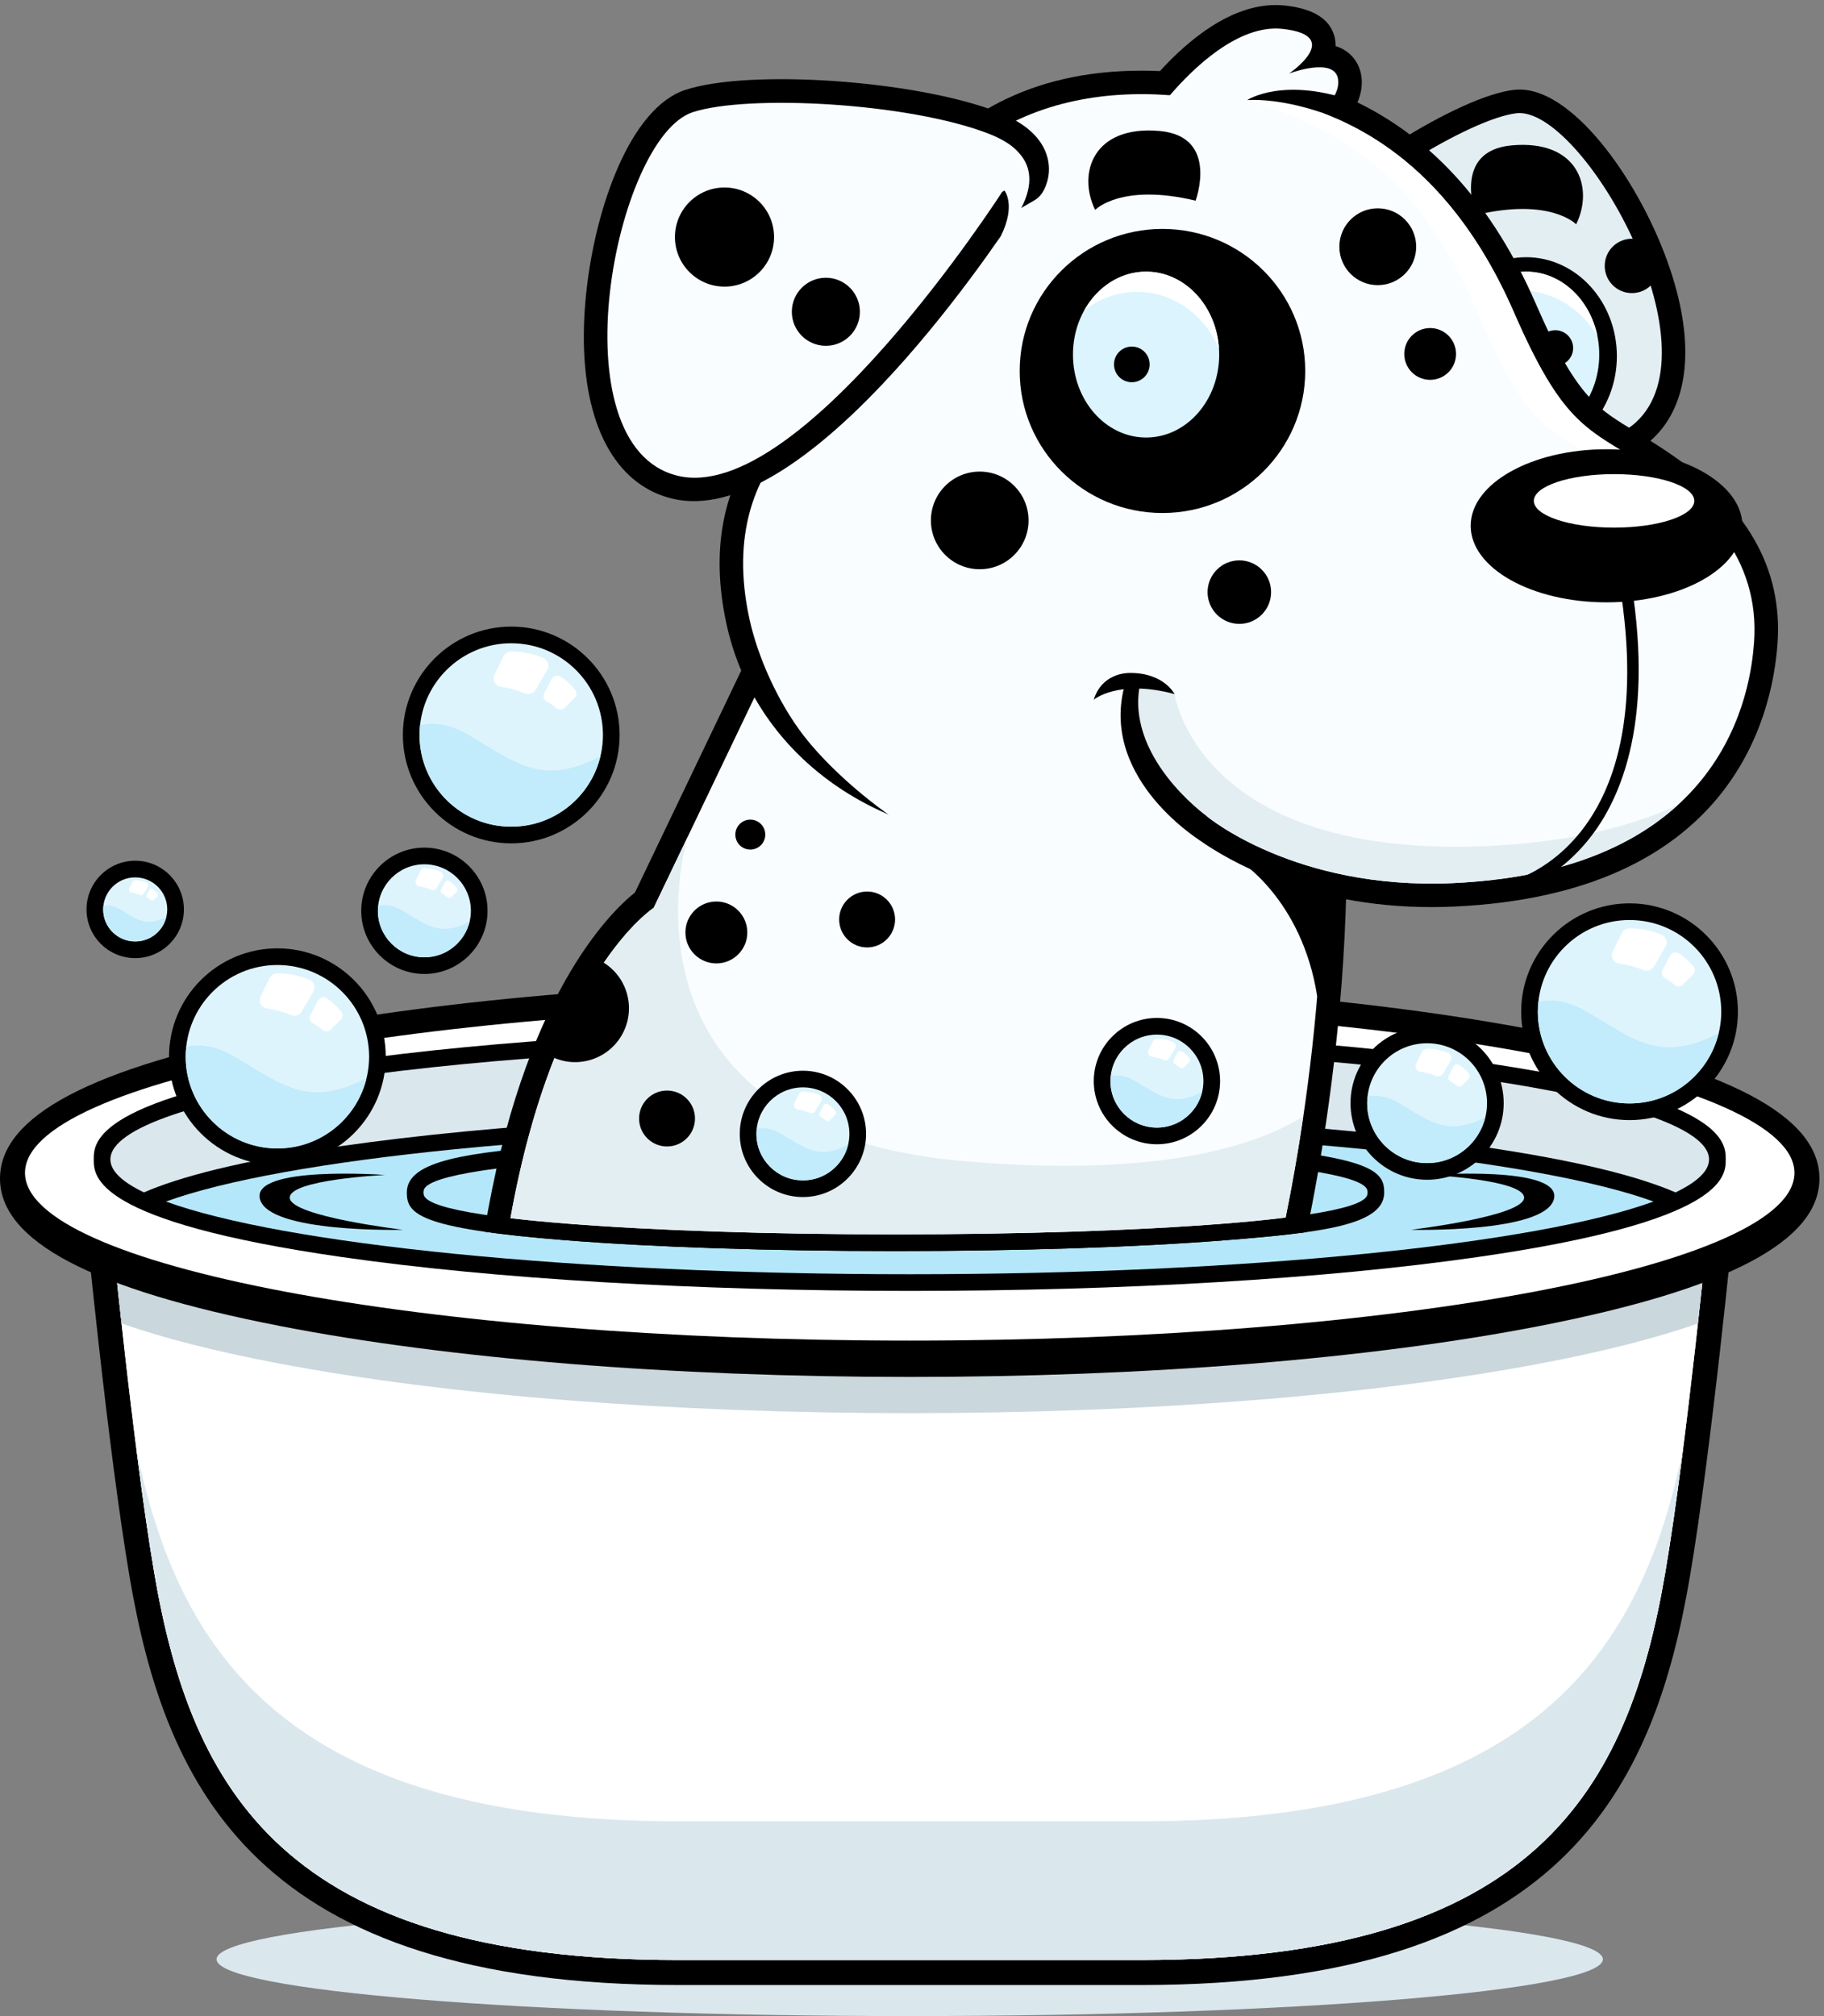 <?xml version="1.0" encoding="UTF-8" standalone="no"?>
<!-- Created with Inkscape (http://www.inkscape.org/) -->

<svg
   version="1.1"
   id="svg1"
   width="619.4"
   height="684.587"
   viewBox="0 0 619.4 684.587"
   sodipodi:docname="groomingspot dog vector.eps"
   xmlns:inkscape="http://www.inkscape.org/namespaces/inkscape"
   xmlns:sodipodi="http://sodipodi.sourceforge.net/DTD/sodipodi-0.dtd"
   xmlns="http://www.w3.org/2000/svg"
   xmlns:svg="http://www.w3.org/2000/svg">
  <rect x="0" y="0" width="619.4" height="684.587" fill="#808080" stroke="none"/>
  <defs
     id="defs1" />
  <sodipodi:namedview
     id="namedview1"
     pagecolor="#ffffff"
     bordercolor="#000000"
     borderopacity="0.25"
     inkscape:showpageshadow="2"
     inkscape:pageopacity="0.0"
     inkscape:pagecheckerboard="0"
     inkscape:deskcolor="#d1d1d1">
    <inkscape:page
       x="0"
       y="0"
       inkscape:label="1"
       id="page1"
       width="619.4"
       height="684.587"
       margin="0"
       bleed="0" />
  </sodipodi:namedview>
  <g
     id="g1"
     inkscape:groupmode="layer"
     inkscape:label="1">
    <path
       id="path1"
       d="M 4092.58,144.969 C 4092.58,64.898 3300.2,0 2322.76,0 1345.32,0 552.938,64.898 552.938,144.969 c 0,80.043 792.382,144.945 1769.822,144.945 977.44,0 1769.82,-64.902 1769.82,-144.945"
       style="fill:#dae8ee;fill-opacity:1;fill-rule:nonzero;stroke:none"
       transform="matrix(0.133,0,0,-0.133,0,684.587)" />
    <path
       id="path2"
       d="M 1731.82,79.277 C 656.18,79.277 422.645,581.117 330.52,1123.45 275.164,1449.24 219.207,2025.6 218.648,2031.4 c -1.726,17.9 4.184,35.71 16.278,49.03 12.101,13.31 29.262,20.92 47.25,20.92 H 4363.34 c 17.99,0 35.15,-7.61 47.25,-20.92 12.09,-13.32 18,-31.13 16.28,-49.03 -0.56,-5.8 -56.52,-582.16 -111.87,-907.95 C 4222.87,581.117 3989.34,79.277 2913.69,79.277 H 1731.82"
       style="fill:#000000;fill-opacity:1;fill-rule:nonzero;stroke:none"
       transform="matrix(0.133,0,0,-0.133,0,684.587)" />
    <path
       id="path3"
       d="m 282.176,2037.53 c 0,0 55.656,-576.09 111.262,-903.4 C 487.941,577.836 725.824,143.098 1731.82,143.098 h 1181.87 c 1006,0 1243.88,434.738 1338.39,991.032 55.6,327.31 111.26,903.4 111.26,903.4 H 282.176"
       style="fill:#ffffff;fill-opacity:1;fill-rule:nonzero;stroke:none"
       transform="matrix(0.133,0,0,-0.133,0,684.587)" />
    <path
       id="path4"
       d="m 282.176,2037.53 c 0,0 55.656,-576.09 111.262,-903.4 C 487.941,577.836 725.824,143.098 1731.82,143.098 h 1181.87 c 1006,0 1243.88,434.738 1338.39,991.032 55.6,327.31 111.26,903.4 111.26,903.4 H 282.176"
       style="fill:#ffffff;fill-opacity:1;fill-rule:nonzero;stroke:none"
       transform="matrix(0.133,0,0,-0.133,0,684.587)" />
    <path
       id="path5"
       d="M 2913.69,497.289 H 1731.82 c -1012.879,0 -1279.031,445 -1383.566,949.751 14.269,-111.71 29.726,-221.92 45.184,-312.91 C 487.941,577.836 725.824,143.098 1731.82,143.098 h 1181.87 c 1006,0 1243.88,434.738 1338.39,991.032 15.46,90.99 30.91,201.2 45.18,312.91 C 4192.72,942.289 3926.57,497.289 2913.69,497.289"
       style="fill:#dae8ee;fill-opacity:1;fill-rule:nonzero;stroke:none"
       transform="matrix(0.133,0,0,-0.133,0,684.587)" />
    <path
       id="path6"
       d="m 310.273,1768.49 c 106.524,-37.62 240.711,-71.74 403.286,-102.57 430.481,-81.6 1001.961,-126.56 1609.211,-126.56 607.24,0 1178.73,44.96 1609.19,126.56 162.57,30.83 296.76,64.95 403.28,102.57 17.09,155.15 28.1,269.04 28.1,269.04 H 282.176 c 0,0 11.012,-113.87 28.097,-269.04"
       style="fill:#cad7dc;fill-opacity:1;fill-rule:nonzero;stroke:none"
       transform="matrix(0.133,0,0,-0.133,0,684.587)" />
    <path
       id="path7"
       d="m 2322.77,1631.79 c -607.25,0 -1178.73,46.29 -1609.211,130.28 C 233.406,1855.81 0,1978.88 0,2138.35 c 0,159.51 233.406,282.6 713.559,376.31 430.461,84 1001.941,130.29 1609.211,130.29 607.25,0 1178.74,-46.29 1609.19,-130.29 480.16,-93.71 713.56,-216.8 713.56,-376.31 0,-159.47 -233.4,-282.54 -713.56,-376.28 -430.46,-83.99 -1001.95,-130.28 -1609.19,-130.28"
       style="fill:#000000;fill-opacity:1;fill-rule:nonzero;stroke:none"
       transform="matrix(0.133,0,0,-0.133,0,684.587)" />
    <path
       id="path8"
       d="m 4581.7,2152.81 c 0,-236.52 -1011.36,-428.3 -2258.93,-428.3 -1247.58,0 -2258.95,191.78 -2258.95,428.3 0,236.56 1011.37,428.31 2258.95,428.31 1247.57,0 2258.93,-191.75 2258.93,-428.31"
       style="fill:#ffffff;fill-opacity:1;fill-rule:nonzero;stroke:none"
       transform="matrix(0.133,0,0,-0.133,0,684.587)" />
    <path
       id="path9"
       d="m 2322.77,1851.46 c -547.11,0 -1061.77,30.65 -1449.192,86.31 -634.269,91.09 -634.269,206.1 -634.269,249.4 0,43.29 0,158.33 634.269,249.42 387.392,55.66 902.062,86.3 1449.192,86.3 547.12,0 1061.78,-30.64 1449.19,-86.3 634.26,-91.09 634.26,-206.13 634.26,-249.42 0,-43.3 0,-158.31 -634.26,-249.4 -387.42,-55.66 -902.09,-86.31 -1449.19,-86.31"
       style="fill:#000000;fill-opacity:1;fill-rule:nonzero;stroke:none"
       transform="matrix(0.133,0,0,-0.133,0,684.587)" />
    <path
       id="path10"
       d="M 4221.87,2079.6 C 3923.24,2188.29 3185.52,2265.18 2322.77,2265.18 1460,2265.18 722.285,2188.29 423.652,2079.6 722.285,1970.92 1460,1894.01 2322.77,1894.01 c 862.75,0 1600.47,76.91 1899.1,185.59"
       style="fill:#b5e7fa;fill-opacity:1;fill-rule:nonzero;stroke:none"
       transform="matrix(0.133,0,0,-0.133,0,684.587)" />
    <path
       id="path11"
       d="m 367.508,2102.95 c 90.226,39.07 243.847,80.81 506.07,118.48 387.392,55.65 902.062,86.3 1449.192,86.3 547.12,0 1061.78,-30.65 1449.19,-86.3 262.21,-37.67 415.83,-79.41 506.06,-118.48 55.62,26.67 85.65,54.94 85.65,84.22 0,161.94 -913.74,293.17 -2040.9,293.17 -1127.17,0 -2040.915,-131.23 -2040.915,-293.17 0,-29.28 30.032,-57.55 85.653,-84.22"
       style="fill:#dae8ee;fill-opacity:1;fill-rule:nonzero;stroke:none"
       transform="matrix(0.133,0,0,-0.133,0,684.587)" />
    <path
       id="path12"
       d="m 982.855,2147.51 c 0,0 -246.558,-11.76 -242.945,-58.94 3.625,-47.2 288.87,-81.09 288.87,-81.09 0,0 -342.03,-8.84 -364.999,78.14 -22.965,86.96 319.074,61.89 319.074,61.89"
       style="fill:#000000;fill-opacity:1;fill-rule:nonzero;stroke:none"
       transform="matrix(0.133,0,0,-0.133,0,684.587)" />
    <path
       id="path13"
       d="m 3648.41,2147.51 c 0,0 246.55,-11.76 242.94,-58.94 -3.62,-47.2 -288.87,-81.09 -288.87,-81.09 0,0 342.04,-8.84 365,78.14 22.97,86.96 -319.07,61.89 -319.07,61.89"
       style="fill:#000000;fill-opacity:1;fill-rule:nonzero;stroke:none"
       transform="matrix(0.133,0,0,-0.133,0,684.587)" />
    <path
       id="path14"
       d="m 2286.5,1953.16 c -317.54,0 -616.46,9.81 -841.7,27.61 -377.84,29.92 -406.11,67.71 -406.11,121.93 0,83.53 160.8,102.5 406.11,121.91 225.4,17.82 524.32,27.63 841.7,27.63 317.37,0 616.3,-9.81 841.71,-27.63 377.83,-29.9 406.09,-67.69 406.09,-121.91 0,-83.54 -160.78,-102.5 -406.09,-121.93 -225.26,-17.8 -524.18,-27.61 -841.71,-27.61"
       style="fill:#000000;fill-opacity:1;fill-rule:nonzero;stroke:none"
       transform="matrix(0.133,0,0,-0.133,0,684.587)" />
    <path
       id="path15"
       d="m 2286.5,1995.71 c -316.5,0 -614.22,9.76 -838.34,27.48 -366.92,29.05 -366.92,65.72 -366.92,79.51 0,13.79 0,50.46 366.92,79.48 224.11,17.73 521.83,27.51 838.34,27.51 316.52,0 614.23,-9.78 838.35,-27.51 366.91,-29.02 366.91,-65.69 366.91,-79.48 0,-13.79 0,-50.46 -366.91,-79.51 -224.13,-17.72 -521.85,-27.48 -838.35,-27.48"
       style="fill:#b5e7fa;fill-opacity:1;fill-rule:nonzero;stroke:none"
       transform="matrix(0.133,0,0,-0.133,0,684.587)" />
    <path
       id="path16"
       d="m 1444.8,1980.77 c 225.24,-17.8 524.16,-27.61 841.7,-27.61 317.53,0 616.45,9.81 841.71,27.61 79,6.26 149.08,12.5 207.95,20.84 76.56,368.59 171.39,1050.33 30.05,1754.84 -5.33,26.55 -27.78,46.23 -54.79,48.05 l -1162.51,78.48 c -1.37,0.09 -2.71,0.15 -4.06,0.15 -22.97,0 -44.08,-13.15 -54.1,-34.07 l -469.54,-980.48 c -61.38,-48.72 -286.58,-264.69 -384.54,-865.93 53.68,-7.77 121.69,-15.04 208.13,-21.88"
       style="fill:#000000;fill-opacity:1;fill-rule:nonzero;stroke:none"
       transform="matrix(0.133,0,0,-0.133,0,684.587)" />
    <path
       id="path17"
       d="m 1448.16,2023.19 c 224.11,-17.72 521.84,-27.48 838.34,-27.48 316.5,0 614.22,9.76 838.35,27.48 62.87,4.98 114.53,10.18 157.67,15.45 78.92,389.58 159.37,1035.65 24.86,1706.01 l -1162.52,78.49 -475.92,-993.8 c 0,0 -252.94,-162.57 -365.64,-792.24 40.52,-4.74 88.12,-9.42 144.86,-13.91"
       style="fill:#fafdff;fill-opacity:1;fill-rule:nonzero;stroke:none"
       transform="matrix(0.133,0,0,-0.133,0,684.587)" />
    <path
       id="path18"
       d="m 2472.27,2181.68 c -943.22,77.92 -717.11,827.63 -717.05,827.82 l -86.28,-180.16 c 0,0 -252.94,-162.57 -365.64,-792.24 40.52,-4.74 88.12,-9.42 144.86,-13.91 224.12,-17.72 521.84,-27.48 838.34,-27.48 316.5,0 614.22,9.76 838.35,27.48 62.87,4.98 114.53,10.18 157.67,15.45 15.52,76.57 31.02,163.34 45,257.95 -133.93,-81.88 -385.23,-153.73 -855.25,-114.91"
       style="fill:#e3eef3;fill-opacity:1;fill-rule:nonzero;stroke:none"
       transform="matrix(0.133,0,0,-0.133,0,684.587)" />
    <path
       id="path19"
       d="m 708.23,2172.65 c -152.57,0 -276.691,124.13 -276.691,276.7 0,152.57 124.121,276.7 276.691,276.7 152.571,0 276.704,-124.13 276.704,-276.7 0,-152.57 -124.133,-276.7 -276.704,-276.7"
       style="fill:#000000;fill-opacity:1;fill-rule:nonzero;stroke:none"
       transform="matrix(0.133,0,0,-0.133,0,684.587)" />
    <path
       id="path20"
       d="m 942.387,2449.35 c 0,-129.3 -104.832,-234.15 -234.157,-234.15 -129.316,0 -234.144,104.85 -234.144,234.15 0,129.32 104.828,234.15 234.144,234.15 129.325,0 234.157,-104.83 234.157,-234.15"
       style="fill:#def4fd;fill-opacity:1;fill-rule:nonzero;stroke:none"
       transform="matrix(0.133,0,0,-0.133,0,684.587)" />
    <path
       id="path21"
       d="m 833.523,2514.14 c -3.457,0 -6.918,1.17 -9.765,3.52 -8.164,6.73 -16.692,12.67 -25.332,17.66 -7.106,4.09 -9.715,13.06 -5.922,20.36 l 19.309,37.02 c 1.984,3.82 5.488,6.62 9.628,7.73 1.309,0.37 2.629,0.52 3.961,0.52 2.899,0 5.762,-0.82 8.246,-2.4 14.469,-9.24 27.184,-20.69 37.778,-34.01 4.883,-6.12 4.355,-14.95 -1.235,-20.48 l -25.914,-25.51 c -2.972,-2.93 -6.859,-4.41 -10.754,-4.41"
       style="fill:#ffffff;fill-opacity:1;fill-rule:nonzero;stroke:none"
       transform="matrix(0.133,0,0,-0.133,0,684.587)" />
    <path
       id="path22"
       d="m 751.805,2554.04 c -2.723,0 -5.473,0.51 -8.125,1.62 -19.992,8.26 -40.883,13.93 -62.082,16.86 -6.762,0.92 -12.664,5.05 -15.875,11.08 -3.207,6.02 -3.325,13.23 -0.321,19.36 l 23.207,47.34 c 3.571,7.3 10.981,11.91 19.102,11.91 0.051,0 0.113,0 0.164,0 28.648,0 56.094,-5.51 82.082,-16.35 5.684,-2.37 10.047,-7.06 12,-12.9 1.941,-5.84 1.266,-12.22 -1.852,-17.51 l -29.957,-50.92 c -3.925,-6.67 -11,-10.49 -18.343,-10.49"
       style="fill:#ffffff;fill-opacity:1;fill-rule:nonzero;stroke:none"
       transform="matrix(0.133,0,0,-0.133,0,684.587)" />
    <path
       id="path23"
       d="m 935.75,2394.86 c -147.465,-77.5 -215.906,-16.81 -332.477,52.31 -53.679,31.83 -95.957,35.19 -127.785,27.42 -0.883,-8.31 -1.402,-16.7 -1.402,-25.24 0,-129.3 104.828,-234.15 234.144,-234.15 110.524,0 202.918,76.68 227.52,179.66"
       style="fill:#c2ebfb;fill-opacity:1;fill-rule:nonzero;stroke:none"
       transform="matrix(0.133,0,0,-0.133,0,684.587)" />
    <path
       id="path24"
       d="m 4160.66,2287.51 c -152.57,0 -276.7,124.13 -276.7,276.7 0,152.58 124.13,276.7 276.7,276.7 152.57,0 276.7,-124.12 276.7,-276.7 0,-152.57 -124.13,-276.7 -276.7,-276.7"
       style="fill:#000000;fill-opacity:1;fill-rule:nonzero;stroke:none"
       transform="matrix(0.133,0,0,-0.133,0,684.587)" />
    <path
       id="path25"
       d="m 4394.81,2564.21 c 0,-129.3 -104.83,-234.15 -234.15,-234.15 -129.32,0 -234.15,104.85 -234.15,234.15 0,129.33 104.83,234.16 234.15,234.16 129.32,0 234.15,-104.83 234.15,-234.16"
       style="fill:#def4fd;fill-opacity:1;fill-rule:nonzero;stroke:none"
       transform="matrix(0.133,0,0,-0.133,0,684.587)" />
    <path
       id="path26"
       d="m 4285.95,2629.01 c -3.46,0 -6.91,1.16 -9.76,3.51 -8.17,6.73 -16.7,12.68 -25.34,17.66 -7.1,4.09 -9.71,13.07 -5.92,20.36 l 19.31,37.02 c 1.99,3.82 5.49,6.63 9.63,7.73 1.31,0.37 2.63,0.52 3.96,0.52 2.9,0 5.76,-0.81 8.25,-2.39 14.47,-9.24 27.18,-20.69 37.78,-34.01 4.88,-6.13 4.35,-14.96 -1.24,-20.48 l -25.92,-25.52 c -2.97,-2.92 -6.85,-4.4 -10.75,-4.4"
       style="fill:#ffffff;fill-opacity:1;fill-rule:nonzero;stroke:none"
       transform="matrix(0.133,0,0,-0.133,0,684.587)" />
    <path
       id="path27"
       d="m 4204.23,2668.9 c -2.72,0 -5.47,0.52 -8.12,1.62 -20,8.27 -40.88,13.94 -62.09,16.87 -6.76,0.91 -12.66,5.05 -15.87,11.07 -3.21,6.03 -3.32,13.24 -0.32,19.36 l 23.21,47.35 c 3.57,7.29 10.98,11.9 19.1,11.9 0.05,0 0.11,0 0.16,0 28.65,0 56.1,-5.5 82.09,-16.35 5.68,-2.36 10.04,-7.06 11.99,-12.9 1.95,-5.84 1.27,-12.21 -1.84,-17.51 l -29.96,-50.92 c -3.93,-6.67 -11,-10.49 -18.35,-10.49"
       style="fill:#ffffff;fill-opacity:1;fill-rule:nonzero;stroke:none"
       transform="matrix(0.133,0,0,-0.133,0,684.587)" />
    <path
       id="path28"
       d="m 4388.18,2509.72 c -147.47,-77.49 -215.91,-16.81 -332.48,52.31 -53.68,31.83 -95.96,35.2 -127.79,27.42 -0.88,-8.31 -1.4,-16.7 -1.4,-25.24 0,-129.3 104.83,-234.15 234.15,-234.15 110.52,0 202.92,76.68 227.52,179.66"
       style="fill:#c2ebfb;fill-opacity:1;fill-rule:nonzero;stroke:none"
       transform="matrix(0.133,0,0,-0.133,0,684.587)" />
    <path
       id="path29"
       d="m 1305.3,2994.09 c -152.57,0 -276.69,124.13 -276.69,276.7 0,152.57 124.12,276.7 276.69,276.7 152.57,0 276.7,-124.13 276.7,-276.7 0,-152.57 -124.13,-276.7 -276.7,-276.7"
       style="fill:#000000;fill-opacity:1;fill-rule:nonzero;stroke:none"
       transform="matrix(0.133,0,0,-0.133,0,684.587)" />
    <path
       id="path30"
       d="m 1539.46,3270.79 c 0,-129.31 -104.83,-234.15 -234.16,-234.15 -129.31,0 -234.14,104.84 -234.14,234.15 0,129.32 104.83,234.16 234.14,234.16 129.33,0 234.16,-104.84 234.16,-234.16"
       style="fill:#def4fd;fill-opacity:1;fill-rule:nonzero;stroke:none"
       transform="matrix(0.133,0,0,-0.133,0,684.587)" />
    <path
       id="path31"
       d="m 1430.59,3335.59 c -3.45,0 -6.91,1.16 -9.76,3.51 -8.16,6.73 -16.69,12.67 -25.33,17.65 -7.11,4.1 -9.71,13.07 -5.93,20.37 l 19.32,37.02 c 1.98,3.82 5.48,6.62 9.63,7.72 1.3,0.38 2.62,0.52 3.95,0.52 2.9,0 5.77,-0.81 8.25,-2.38 14.47,-9.25 27.18,-20.7 37.78,-34.01 4.88,-6.13 4.35,-14.96 -1.24,-20.49 l -25.91,-25.51 c -2.97,-2.93 -6.86,-4.4 -10.76,-4.4"
       style="fill:#ffffff;fill-opacity:1;fill-rule:nonzero;stroke:none"
       transform="matrix(0.133,0,0,-0.133,0,684.587)" />
    <path
       id="path32"
       d="m 1348.88,3375.47 c -2.72,0 -5.48,0.52 -8.13,1.62 -19.99,8.27 -40.88,13.95 -62.08,16.87 -6.76,0.92 -12.66,5.05 -15.87,11.08 -3.21,6.02 -3.33,13.23 -0.33,19.36 l 23.21,47.35 c 3.57,7.29 10.98,11.9 19.1,11.9 0.06,0 0.11,0 0.17,0 28.65,0 56.09,-5.51 82.08,-16.35 5.68,-2.37 10.04,-7.07 12,-12.9 1.94,-5.84 1.27,-12.22 -1.85,-17.51 l -29.96,-50.93 c -3.93,-6.66 -11,-10.49 -18.34,-10.49"
       style="fill:#ffffff;fill-opacity:1;fill-rule:nonzero;stroke:none"
       transform="matrix(0.133,0,0,-0.133,0,684.587)" />
    <path
       id="path33"
       d="m 1532.82,3216.3 c -147.46,-77.5 -215.91,-16.81 -332.47,52.31 -53.69,31.83 -95.96,35.19 -127.79,27.42 -0.88,-8.31 -1.4,-16.7 -1.4,-25.24 0,-129.31 104.83,-234.15 234.14,-234.15 110.52,0 202.92,76.68 227.52,179.66"
       style="fill:#c2ebfb;fill-opacity:1;fill-rule:nonzero;stroke:none"
       transform="matrix(0.133,0,0,-0.133,0,684.587)" />
    <path
       id="path34"
       d="m 1083.56,2660.65 c -88.915,0 -161.255,72.34 -161.255,161.26 0,88.93 72.34,161.27 161.255,161.27 88.93,0 161.27,-72.34 161.27,-161.27 0,-88.92 -72.34,-161.26 -161.27,-161.26"
       style="fill:#000000;fill-opacity:1;fill-rule:nonzero;stroke:none"
       transform="matrix(0.133,0,0,-0.133,0,684.587)" />
    <path
       id="path35"
       d="m 1202.28,2821.91 c 0,-65.55 -53.15,-118.71 -118.72,-118.71 -65.55,0 -118.708,53.16 -118.708,118.71 0,65.56 53.158,118.73 118.708,118.73 65.57,0 118.72,-53.17 118.72,-118.73"
       style="fill:#def4fd;fill-opacity:1;fill-rule:nonzero;stroke:none"
       transform="matrix(0.133,0,0,-0.133,0,684.587)" />
    <path
       id="path36"
       d="m 1147.09,2854.77 c -1.75,0 -3.51,0.59 -4.95,1.77 -4.14,3.42 -8.47,6.44 -12.85,8.95 -3.6,2.08 -4.93,6.63 -2.99,10.33 l 9.78,18.78 c 1.01,1.93 2.78,3.34 4.88,3.9 0.67,0.19 1.33,0.27 2.01,0.27 1.47,0 2.93,-0.41 4.18,-1.2 7.34,-4.7 13.79,-10.49 19.16,-17.25 2.47,-3.11 2.2,-7.58 -0.63,-10.38 L 1152.54,2857 c -1.51,-1.48 -3.48,-2.23 -5.45,-2.23"
       style="fill:#ffffff;fill-opacity:1;fill-rule:nonzero;stroke:none"
       transform="matrix(0.133,0,0,-0.133,0,684.587)" />
    <path
       id="path37"
       d="m 1105.66,2874.98 c -1.39,0 -2.78,0.27 -4.12,0.84 -10.14,4.17 -20.73,7.06 -31.49,8.54 -3.42,0.47 -6.41,2.57 -8.03,5.62 -1.63,3.06 -1.7,6.72 -0.17,9.81 l 11.76,24.02 c 1.82,3.69 5.57,6.02 9.69,6.02 0,0 0.05,0 0.08,0 14.53,0 28.44,-2.78 41.62,-8.29 2.88,-1.2 5.1,-3.57 6.09,-6.54 0.98,-2.95 0.64,-6.19 -0.94,-8.87 l -15.2,-25.83 c -1.98,-3.38 -5.56,-5.32 -9.29,-5.32"
       style="fill:#ffffff;fill-opacity:1;fill-rule:nonzero;stroke:none"
       transform="matrix(0.133,0,0,-0.133,0,684.587)" />
    <path
       id="path38"
       d="m 1198.91,2794.3 c -74.75,-39.31 -109.46,-8.54 -168.55,26.5 -27.23,16.15 -48.661,17.85 -64.801,13.9 -0.446,-4.19 -0.707,-8.45 -0.707,-12.79 0,-65.55 53.158,-118.71 118.708,-118.71 56.04,0 102.88,38.87 115.35,91.1"
       style="fill:#c2ebfb;fill-opacity:1;fill-rule:nonzero;stroke:none"
       transform="matrix(0.133,0,0,-0.133,0,684.587)" />
    <path
       id="path39"
       d="m 2953.93,2225.82 c -88.92,0 -161.26,72.34 -161.26,161.25 0,88.95 72.34,161.28 161.26,161.28 88.92,0 161.26,-72.33 161.26,-161.28 0,-88.91 -72.34,-161.25 -161.26,-161.25"
       style="fill:#000000;fill-opacity:1;fill-rule:nonzero;stroke:none"
       transform="matrix(0.133,0,0,-0.133,0,684.587)" />
    <path
       id="path40"
       d="m 3072.64,2387.07 c 0,-65.54 -53.15,-118.7 -118.71,-118.7 -65.56,0 -118.72,53.16 -118.72,118.7 0,65.57 53.16,118.73 118.72,118.73 65.56,0 118.71,-53.16 118.71,-118.73"
       style="fill:#def4fd;fill-opacity:1;fill-rule:nonzero;stroke:none"
       transform="matrix(0.133,0,0,-0.133,0,684.587)" />
    <path
       id="path41"
       d="m 3017.45,2419.94 c -1.75,0 -3.51,0.58 -4.95,1.77 -4.14,3.43 -8.46,6.44 -12.85,8.95 -3.6,2.08 -4.92,6.63 -2.99,10.33 l 9.79,18.78 c 1,1.93 2.78,3.34 4.88,3.9 0.66,0.19 1.33,0.27 2,0.27 1.47,0 2.93,-0.41 4.19,-1.2 7.33,-4.7 13.78,-10.49 19.15,-17.24 2.47,-3.12 2.21,-7.59 -0.63,-10.39 l -13.14,-12.95 c -1.51,-1.47 -3.47,-2.22 -5.45,-2.22"
       style="fill:#ffffff;fill-opacity:1;fill-rule:nonzero;stroke:none"
       transform="matrix(0.133,0,0,-0.133,0,684.587)" />
    <path
       id="path42"
       d="m 2976.02,2440.16 c -1.38,0 -2.77,0.27 -4.12,0.83 -10.13,4.17 -20.73,7.06 -31.48,8.54 -3.43,0.47 -6.42,2.57 -8.04,5.63 -1.63,3.05 -1.69,6.7 -0.17,9.8 l 11.76,24.02 c 1.82,3.7 5.57,6.02 9.69,6.02 0,0 0.06,0 0.09,0 14.52,0 28.44,-2.78 41.61,-8.29 2.89,-1.2 5.1,-3.57 6.09,-6.54 0.98,-2.95 0.64,-6.19 -0.94,-8.87 l -15.19,-25.83 c -1.99,-3.38 -5.57,-5.31 -9.3,-5.31"
       style="fill:#ffffff;fill-opacity:1;fill-rule:nonzero;stroke:none"
       transform="matrix(0.133,0,0,-0.133,0,684.587)" />
    <path
       id="path43"
       d="m 3069.28,2359.46 c -74.76,-39.3 -109.46,-8.53 -168.56,26.52 -27.22,16.14 -48.66,17.84 -64.8,13.89 -0.44,-4.19 -0.71,-8.45 -0.71,-12.8 0,-65.54 53.16,-118.7 118.72,-118.7 56.03,0 102.87,38.87 115.35,91.09"
       style="fill:#c2ebfb;fill-opacity:1;fill-rule:nonzero;stroke:none"
       transform="matrix(0.133,0,0,-0.133,0,684.587)" />
    <path
       id="path44"
       d="m 2050.05,2091.06 c -88.92,0 -161.26,72.34 -161.26,161.26 0,88.94 72.34,161.27 161.26,161.27 88.92,0 161.26,-72.33 161.26,-161.27 0,-88.92 -72.34,-161.26 -161.26,-161.26"
       style="fill:#000000;fill-opacity:1;fill-rule:nonzero;stroke:none"
       transform="matrix(0.133,0,0,-0.133,0,684.587)" />
    <path
       id="path45"
       d="m 2168.76,2252.32 c 0,-65.55 -53.15,-118.71 -118.71,-118.71 -65.56,0 -118.71,53.16 -118.71,118.71 0,65.56 53.15,118.73 118.71,118.73 65.56,0 118.71,-53.17 118.71,-118.73"
       style="fill:#def4fd;fill-opacity:1;fill-rule:nonzero;stroke:none"
       transform="matrix(0.133,0,0,-0.133,0,684.587)" />
    <path
       id="path46"
       d="m 2113.57,2285.18 c -1.75,0 -3.51,0.59 -4.95,1.77 -4.14,3.43 -8.47,6.44 -12.85,8.95 -3.59,2.08 -4.92,6.63 -2.99,10.33 l 9.78,18.78 c 1.01,1.93 2.79,3.35 4.89,3.91 0.66,0.19 1.32,0.27 2,0.27 1.48,0 2.93,-0.42 4.19,-1.21 7.33,-4.69 13.78,-10.49 19.15,-17.24 2.47,-3.12 2.2,-7.59 -0.63,-10.39 l -13.14,-12.94 c -1.51,-1.48 -3.47,-2.23 -5.45,-2.23"
       style="fill:#ffffff;fill-opacity:1;fill-rule:nonzero;stroke:none"
       transform="matrix(0.133,0,0,-0.133,0,684.587)" />
    <path
       id="path47"
       d="m 2072.14,2305.4 c -1.38,0 -2.77,0.27 -4.12,0.83 -10.13,4.18 -20.73,7.06 -31.48,8.54 -3.43,0.48 -6.42,2.57 -8.04,5.63 -1.63,3.05 -1.69,6.71 -0.16,9.8 l 11.75,24.02 c 1.82,3.7 5.57,6.02 9.7,6.02 0,0 0.05,0 0.08,0 14.52,0 28.44,-2.78 41.61,-8.28 2.89,-1.21 5.1,-3.58 6.09,-6.55 0.98,-2.95 0.64,-6.19 -0.94,-8.87 l -15.2,-25.82 c -1.98,-3.39 -5.56,-5.32 -9.29,-5.32"
       style="fill:#ffffff;fill-opacity:1;fill-rule:nonzero;stroke:none"
       transform="matrix(0.133,0,0,-0.133,0,684.587)" />
    <path
       id="path48"
       d="m 2165.4,2224.71 c -74.76,-39.31 -109.47,-8.54 -168.56,26.51 -27.23,16.14 -48.66,17.84 -64.8,13.9 -0.44,-4.2 -0.7,-8.46 -0.7,-12.8 0,-65.55 53.15,-118.71 118.71,-118.71 56.03,0 102.87,38.87 115.35,91.1"
       style="fill:#c2ebfb;fill-opacity:1;fill-rule:nonzero;stroke:none"
       transform="matrix(0.133,0,0,-0.133,0,684.587)" />
    <path
       id="path49"
       d="m 345.219,2701.06 c -68.559,0 -124.34,55.78 -124.34,124.34 0,68.55 55.781,124.33 124.34,124.33 68.554,0 124.336,-55.78 124.336,-124.33 0,-68.56 -55.782,-124.34 -124.336,-124.34"
       style="fill:#000000;fill-opacity:1;fill-rule:nonzero;stroke:none"
       transform="matrix(0.133,0,0,-0.133,0,684.587)" />
    <path
       id="path50"
       d="m 427.008,2825.4 c 0,-45.17 -36.613,-81.79 -81.789,-81.79 -45.176,0 -81.793,36.62 -81.793,81.79 0,45.16 36.617,81.79 81.793,81.79 45.176,0 81.789,-36.63 81.789,-81.79"
       style="fill:#def4fd;fill-opacity:1;fill-rule:nonzero;stroke:none"
       transform="matrix(0.133,0,0,-0.133,0,684.587)" />
    <path
       id="path51"
       d="m 388.98,2848.04 c -1.203,0 -2.41,0.4 -3.406,1.21 -2.847,2.36 -5.84,4.44 -8.851,6.16 -2.485,1.44 -3.395,4.57 -2.067,7.13 l 6.742,12.94 c 0.696,1.34 1.922,2.29 3.368,2.68 0.453,0.13 0.91,0.19 1.379,0.19 1.019,0 2.015,-0.29 2.886,-0.83 5.047,-3.24 9.496,-7.23 13.196,-11.88 1.699,-2.14 1.515,-5.21 -0.438,-7.15 l -9.059,-8.91 c -1.027,-1.02 -2.386,-1.54 -3.75,-1.54"
       style="fill:#ffffff;fill-opacity:1;fill-rule:nonzero;stroke:none"
       transform="matrix(0.133,0,0,-0.133,0,684.587)" />
    <path
       id="path52"
       d="m 360.438,2861.96 c -0.958,0 -1.915,0.19 -2.836,0.58 -6.981,2.87 -14.286,4.86 -21.692,5.88 -2.359,0.33 -4.422,1.77 -5.535,3.88 -1.121,2.11 -1.176,4.62 -0.117,6.76 l 8.105,16.54 c 1.246,2.55 3.832,4.15 6.668,4.15 h 0.039 c 10.028,0 19.614,-1.91 28.696,-5.71 1.992,-0.83 3.507,-2.45 4.195,-4.51 0.676,-2.04 0.434,-4.26 -0.645,-6.11 l -10.472,-17.78 c -1.371,-2.35 -3.844,-3.68 -6.406,-3.68"
       style="fill:#ffffff;fill-opacity:1;fill-rule:nonzero;stroke:none"
       transform="matrix(0.133,0,0,-0.133,0,684.587)" />
    <path
       id="path53"
       d="m 424.691,2806.37 c -51.511,-27.07 -75.421,-5.88 -116.132,18.26 -18.758,11.14 -33.52,12.3 -44.645,9.57 -0.312,-2.88 -0.488,-5.81 -0.488,-8.8 0,-45.17 36.617,-81.79 81.793,-81.79 38.609,0 70.875,26.77 79.472,62.76"
       style="fill:#c2ebfb;fill-opacity:1;fill-rule:nonzero;stroke:none"
       transform="matrix(0.133,0,0,-0.133,0,684.587)" />
    <path
       id="path54"
       d="m 3643.74,2135.21 c -107.81,0 -195.52,87.71 -195.52,195.53 0,107.83 87.71,195.54 195.52,195.54 107.83,0 195.55,-87.71 195.55,-195.54 0,-107.82 -87.72,-195.53 -195.55,-195.53"
       style="fill:#000000;fill-opacity:1;fill-rule:nonzero;stroke:none"
       transform="matrix(0.133,0,0,-0.133,0,684.587)" />
    <path
       id="path55"
       d="m 3796.74,2330.74 c 0,-84.47 -68.5,-152.98 -153,-152.98 -84.48,0 -152.97,68.51 -152.97,152.98 0,84.49 68.49,152.99 152.97,152.99 84.5,0 153,-68.5 153,-152.99"
       style="fill:#def4fd;fill-opacity:1;fill-rule:nonzero;stroke:none"
       transform="matrix(0.133,0,0,-0.133,0,684.587)" />
    <path
       id="path56"
       d="m 3725.62,2373.08 c -2.26,0 -4.53,0.75 -6.39,2.29 -5.33,4.4 -10.91,8.29 -16.56,11.53 -4.63,2.68 -6.35,8.54 -3.85,13.31 l 12.61,24.21 c 1.3,2.49 3.58,4.3 6.28,5.03 0.86,0.25 1.72,0.35 2.59,0.35 1.9,0 3.78,-0.54 5.4,-1.56 9.44,-6.04 17.76,-13.52 24.68,-22.23 3.19,-4.01 2.84,-9.76 -0.82,-13.38 l -16.93,-16.68 c -1.94,-1.89 -4.47,-2.87 -7.01,-2.87"
       style="fill:#ffffff;fill-opacity:1;fill-rule:nonzero;stroke:none"
       transform="matrix(0.133,0,0,-0.133,0,684.587)" />
    <path
       id="path57"
       d="m 3672.22,2399.14 c -1.78,0 -3.58,0.35 -5.3,1.07 -13.07,5.39 -26.72,9.11 -40.57,10.99 -4.42,0.63 -8.28,3.33 -10.37,7.28 -2.1,3.92 -2.18,8.64 -0.21,12.63 l 15.16,30.95 c 2.34,4.76 7.16,7.75 12.48,7.75 0.03,0 0.06,0 0.11,0 18.71,0 36.65,-3.57 53.63,-10.68 3.72,-1.56 6.57,-4.61 7.84,-8.43 1.27,-3.8 0.83,-7.98 -1.2,-11.43 l -19.59,-33.28 c -2.56,-4.36 -7.17,-6.85 -11.98,-6.85"
       style="fill:#ffffff;fill-opacity:1;fill-rule:nonzero;stroke:none"
       transform="matrix(0.133,0,0,-0.133,0,684.587)" />
    <path
       id="path58"
       d="m 3792.4,2295.16 c -96.35,-50.65 -141.06,-11.02 -217.22,34.15 -35.08,20.82 -62.7,23 -83.5,17.91 -0.58,-5.4 -0.91,-10.89 -0.91,-16.48 0,-84.47 68.49,-152.98 152.97,-152.98 72.23,0 132.58,50.09 148.66,117.4"
       style="fill:#c2ebfb;fill-opacity:1;fill-rule:nonzero;stroke:none"
       transform="matrix(0.133,0,0,-0.133,0,684.587)" />
    <path
       id="path59"
       d="m 1507.82,2704.81 c -57.3,-86.32 -97.83,-180.56 -121.03,-242.24 27.32,-20.14 61.9,-30.53 98.23,-26.07 75.46,9.25 129.12,77.93 119.87,153.38 -6.86,55.9 -46.39,99.67 -97.07,114.93"
       style="fill:#000000;fill-opacity:1;fill-rule:nonzero;stroke:none"
       transform="matrix(0.133,0,0,-0.133,0,684.587)" />
    <path
       id="path60"
       d="m 1774.48,2291.57 c 0,-39.41 -31.95,-71.37 -71.37,-71.37 -39.42,0 -71.38,31.96 -71.38,71.37 0,39.42 31.96,71.38 71.38,71.38 39.42,0 71.37,-31.96 71.37,-71.38"
       style="fill:#000000;fill-opacity:1;fill-rule:nonzero;stroke:none"
       transform="matrix(0.133,0,0,-0.133,0,684.587)" />
    <path
       id="path61"
       d="m 1908.07,2766.59 c 0,-43.64 -35.37,-79.02 -79.02,-79.02 -43.64,0 -79.01,35.38 -79.01,79.02 0,43.65 35.37,79.02 79.01,79.02 43.65,0 79.02,-35.37 79.02,-79.02"
       style="fill:#000000;fill-opacity:1;fill-rule:nonzero;stroke:none"
       transform="matrix(0.133,0,0,-0.133,0,684.587)" />
    <path
       id="path62"
       d="m 1953.96,3016.4 c 0,-21.12 -17.12,-38.24 -38.24,-38.24 -21.11,0 -38.23,17.12 -38.23,38.24 0,21.12 17.12,38.23 38.23,38.23 21.12,0 38.24,-17.11 38.24,-38.23"
       style="fill:#000000;fill-opacity:1;fill-rule:nonzero;stroke:none"
       transform="matrix(0.133,0,0,-0.133,0,684.587)" />
    <path
       id="path63"
       d="m 2285.33,2799.73 c 0,-39.42 -31.95,-71.37 -71.37,-71.37 -39.42,0 -71.37,31.95 -71.37,71.37 0,39.42 31.95,71.38 71.37,71.38 39.42,0 71.37,-31.96 71.37,-71.38"
       style="fill:#000000;fill-opacity:1;fill-rule:nonzero;stroke:none"
       transform="matrix(0.133,0,0,-0.133,0,684.587)" />
    <path
       id="path64"
       d="m 3980.5,3966.71 c -188.96,25.36 -423.27,165.72 -562.42,259.54 -1.15,-1.89 -2.44,-3.74 -3.83,-5.52 -13.4,-17.24 -34.67,-25.39 -55.34,-22.62 -6.53,0.86 -13.01,2.84 -19.17,5.96 -60.41,30.67 -162.92,122.51 -118.4,250.62 1.26,4.2 3.57,10.44 6.41,17.04 0.12,0.32 2.16,4.85 2.3,5.13 10.43,23.07 26.21,46.95 47.75,71.88 134.91,156.19 447.67,352.78 587.09,369.02 10.65,1.24 21.72,1.1 32.88,-0.4 140.38,-18.84 306.16,-262.12 372.93,-477.52 57.3,-184.84 37.94,-332.61 -54.51,-416.11 -56.69,-51.2 -135.99,-70.4 -235.69,-57.02"
       style="fill:#000000;fill-opacity:1;fill-rule:nonzero;stroke:none"
       transform="matrix(0.133,0,0,-0.133,0,684.587)" />
    <path
       id="path65"
       d="m 3278.01,4434.99 c 1.38,4.46 3.16,9.16 5.3,14.07 0.1,0.21 0.14,0.4 0.23,0.6 0.12,0.27 0.24,0.42 0.36,0.68 7.58,16.99 19.77,36.58 39.3,59.18 132.47,153.36 432.16,335.08 548.64,348.64 165.16,19.23 518.54,-596.25 304.14,-789.9 -214.39,-193.65 -840.8,290.93 -840.8,290.93 l -5.21,0.78 c 0,0 -13.24,-44.95 36.93,-102.39 0,0 -127.97,64.96 -88.89,177.41"
       style="fill:#e3eef3;fill-opacity:1;fill-rule:nonzero;stroke:none"
       transform="matrix(0.133,0,0,-0.133,0,684.587)" />
    <path
       id="path66"
       d="m 3896.6,3985.23 c -127.76,0 -231.69,113.35 -231.69,252.69 0,139.34 103.93,252.69 231.69,252.69 127.77,0 231.7,-113.35 231.7,-252.69 0,-139.34 -103.93,-252.69 -231.7,-252.69"
       style="fill:#000000;fill-opacity:1;fill-rule:nonzero;stroke:none"
       transform="matrix(0.133,0,0,-0.133,0,684.587)" />
    <path
       id="path67"
       d="m 4083.3,4241.95 c 0,-116.93 -83.59,-211.73 -186.69,-211.73 -103.11,0 -186.7,94.8 -186.7,211.73 0,116.94 83.59,211.74 186.7,211.74 103.1,0 186.69,-94.8 186.69,-211.74"
       style="fill:#dbf4fd;fill-opacity:1;fill-rule:nonzero;stroke:none"
       transform="matrix(0.133,0,0,-0.133,0,684.587)" />
    <path
       id="path68"
       d="m 3883.5,4405.44 c 81.96,0 153.95,-46.78 195.14,-117.02 -18.69,94.56 -93.02,165.27 -182.03,165.27 -70.06,0 -131.01,-43.82 -162.95,-108.55 40.44,37.52 92.71,60.3 149.84,60.3"
       style="fill:#ffffff;fill-opacity:1;fill-rule:nonzero;stroke:none"
       transform="matrix(0.133,0,0,-0.133,0,684.587)" />
    <path
       id="path69"
       d="m 4016.61,4258.65 c 0,-25.15 -20.39,-45.53 -45.54,-45.53 -25.14,0 -45.53,20.38 -45.53,45.53 0,25.15 20.39,45.54 45.53,45.54 25.15,0 45.54,-20.39 45.54,-45.54"
       style="fill:#000000;fill-opacity:1;fill-rule:nonzero;stroke:none"
       transform="matrix(0.133,0,0,-0.133,0,684.587)" />
    <path
       id="path70"
       d="m 4024.34,4574.55 c 0,0 -65.7,69.31 -256.4,23.61 0,0 -61.24,164.08 91.72,177.93 169.54,15.36 210.61,-107.92 164.68,-201.54"
       style="fill:#000000;fill-opacity:1;fill-rule:nonzero;stroke:none"
       transform="matrix(0.133,0,0,-0.133,0,684.587)" />
    <path
       id="path71"
       d="m 3654.69,2831.37 c -319.95,0 -523.83,122.64 -589.65,169.18 -57.99,-8.37 -127.59,-12.44 -211.65,-12.44 -83.61,0 -182.25,4.12 -301.52,12.61 -356.16,25.35 -629.85,243.15 -697.3,554.87 -84.69,391.71 165.77,567.07 258.38,617.36 50.82,310.65 223.06,793.94 802.03,793.94 15.32,0 30.93,-0.35 46.64,-1.08 74.67,81.58 181.17,168.59 295.72,168.59 7.79,0 15.59,-0.4 23.35,-1.23 72.77,-7.79 115.4,-34.67 126.71,-79.89 2.02,-8.06 2.81,-15.92 2.6,-23.6 44.16,-13.86 63.64,-49.95 66.54,-81.83 1.9,-20.93 -1.67,-41.66 -10.7,-62.06 195.04,-94.65 347.76,-266.62 454.69,-512.3 54.47,-125.19 97.12,-198.72 142.59,-245.89 32.31,-33.53 65.98,-53.99 112.56,-82.3 23.26,-14.12 49.6,-30.11 79.16,-49.95 205.08,-137.4 297.8,-298.61 283.5,-492.8 -14.06,-190.81 -122.75,-638.04 -826.49,-669.89 -19.45,-0.88 -38.47,-1.29 -57.1,-1.29 -0.03,0 -0.03,0 -0.06,0"
       style="fill:#000000;fill-opacity:1;fill-rule:nonzero;stroke:none"
       transform="matrix(0.133,0,0,-0.133,0,684.587)" />
    <path
       id="path72"
       d="m 4221.45,3945.52 c -87.79,58.84 -145.72,82.53 -201.53,140.43 -47.35,49.12 -93.17,122.87 -154.41,263.6 -100.08,229.97 -256.09,423.36 -493.42,511.02 24.35,21.93 47.48,51.19 44.7,81.86 -5.7,62.69 -125.39,17.09 -125.39,17.09 0,0 142.49,96.89 -17.1,113.99 -113.4,12.15 -229.35,-102.07 -287.16,-169.34 -342.72,25.58 -726.19,-120.66 -819.63,-771.2 0,0 -347.34,-134.39 -254.28,-564.69 21.68,-100.24 74.43,-215.43 137.96,-298.17 78.35,-102.04 217.63,-212.02 294.29,-250.13 241.15,-119.88 632.95,-94.87 632.95,-94.87 l 86.61,75.44 -61.49,50.04 c -0.15,0.03 14.7,4.86 14.55,4.9 22,2.24 43.17,4.88 62.6,8.34 0,0 225.14,-189.46 628.41,-171.22 703.61,31.82 761.02,500.33 769.41,614.35 16.11,219.02 -131.2,354.19 -257.07,438.56"
       style="fill:#fafdff;fill-opacity:1;fill-rule:nonzero;stroke:none"
       transform="matrix(0.133,0,0,-0.133,0,684.587)" />
    <path
       id="path73"
       d="m 3809.57,2987.85 c -751.05,-37.98 -810.46,387.28 -810.46,387.28 -83.09,50.79 -104.14,28.91 -104.14,28.91 -24.1,-153.78 75.59,-278.22 146.92,-345.75 13.28,1.69 26.58,3.36 38.81,5.54 0,0 225.14,-189.46 628.41,-171.22 283.02,12.8 461.35,96.3 574.13,198.91 -97.38,-44.18 -245.83,-92.14 -473.67,-103.67"
       style="fill:#e3eef3;fill-opacity:1;fill-rule:nonzero;stroke:none"
       transform="matrix(0.133,0,0,-0.133,0,684.587)" />
    <path
       id="path74"
       d="m 3372.09,4860.57 c 8.32,7.5 16.43,15.91 23.48,24.89 -19.07,4.42 -38.28,9.93 -57.55,17 -19.75,7.25 -144.53,9.79 -153.55,-10.61 363.27,-108.66 490.62,-318.08 597.54,-563.77 54.48,-125.17 97.12,-198.7 142.59,-245.9 32.33,-33.53 66.01,-54 112.6,-82.3 23.25,-14.12 49.59,-30.11 79.15,-49.93 61.91,-41.49 155.59,-91.99 249.39,-149.26 -39.47,60.45 -90.4,108.71 -144.29,144.83 -87.79,58.84 -145.72,82.53 -201.53,140.43 -47.35,49.12 -93.17,122.87 -154.41,263.6 -100.08,229.97 -256.09,423.36 -493.42,511.02"
       style="fill:#ffffff;fill-opacity:1;fill-rule:nonzero;stroke:none"
       transform="matrix(0.133,0,0,-0.133,0,684.587)" />
    <path
       id="path75"
       d="m 3332.58,4200.14 c 0,-200.28 -163.21,-362.65 -364.54,-362.65 -201.34,0 -364.55,162.37 -364.55,362.65 0,200.29 163.21,362.66 364.55,362.66 201.33,0 364.54,-162.37 364.54,-362.66"
       style="fill:#000000;fill-opacity:1;fill-rule:nonzero;stroke:none"
       transform="matrix(0.133,0,0,-0.133,0,684.587)" />
    <path
       id="path76"
       d="m 2926.25,3985.23 c -127.77,0 -231.7,113.35 -231.7,252.69 0,139.34 103.93,252.69 231.7,252.69 127.76,0 231.69,-113.35 231.69,-252.69 0,-139.34 -103.93,-252.69 -231.69,-252.69"
       style="fill:#000000;fill-opacity:1;fill-rule:nonzero;stroke:none"
       transform="matrix(0.133,0,0,-0.133,0,684.587)" />
    <path
       id="path77"
       d="m 3112.94,4241.95 c 0,-116.93 -83.59,-211.73 -186.69,-211.73 -103.11,0 -186.7,94.8 -186.7,211.73 0,116.94 83.59,211.74 186.7,211.74 103.1,0 186.69,-94.8 186.69,-211.74"
       style="fill:#dbf4fd;fill-opacity:1;fill-rule:nonzero;stroke:none"
       transform="matrix(0.133,0,0,-0.133,0,684.587)" />
    <path
       id="path78"
       d="m 2903.31,4402.16 c 92.11,0 171.59,-59.05 208.91,-144.14 -7.26,109.41 -87.65,195.67 -185.97,195.67 -66.65,0 -124.98,-39.73 -158.01,-99.33 38.08,29.94 84.65,47.8 135.07,47.8"
       style="fill:#ffffff;fill-opacity:1;fill-rule:nonzero;stroke:none"
       transform="matrix(0.133,0,0,-0.133,0,684.587)" />
    <path
       id="path79"
       d="m 2935.35,4216.91 c 0,-25.15 -20.39,-45.53 -45.53,-45.53 -25.15,0 -45.54,20.38 -45.54,45.53 0,25.15 20.39,45.53 45.54,45.53 25.14,0 45.53,-20.38 45.53,-45.53"
       style="fill:#000000;fill-opacity:1;fill-rule:nonzero;stroke:none"
       transform="matrix(0.133,0,0,-0.133,0,684.587)" />
    <path
       id="path80"
       d="m 2796.23,4611.32 c 0,0 65.71,69.32 256.41,23.62 0,0 61.24,164.07 -91.72,177.92 -169.54,15.36 -210.6,-107.92 -164.69,-201.54"
       style="fill:#000000;fill-opacity:1;fill-rule:nonzero;stroke:none"
       transform="matrix(0.133,0,0,-0.133,0,684.587)" />
    <path
       id="path81"
       d="m 3858.7,2867.07 -6.79,28.71 c 17.06,3.94 416.42,105.24 271.01,827.66 l 29.44,5.69 c 78.68,-390.92 -4.16,-604.04 -87.49,-714.02 -91.6,-120.82 -201.54,-146.97 -206.17,-148.04"
       style="fill:#000000;fill-opacity:1;fill-rule:nonzero;stroke:none"
       transform="matrix(0.133,0,0,-0.133,0,684.587)" />
    <path
       id="path82"
       d="m 4448.78,3804.84 c 0,-107.93 -155.31,-195.44 -346.89,-195.44 -191.58,0 -346.88,87.51 -346.88,195.44 0,107.94 155.3,195.44 346.88,195.44 191.58,0 346.89,-87.5 346.89,-195.44"
       style="fill:#000000;fill-opacity:1;fill-rule:nonzero;stroke:none"
       transform="matrix(0.133,0,0,-0.133,0,684.587)" />
    <path
       id="path83"
       d="m 4326.03,3868.46 c 0,-37.73 -91.74,-68.3 -204.9,-68.3 -113.17,0 -204.91,30.57 -204.91,68.3 0,37.72 91.74,68.3 204.91,68.3 113.16,0 204.9,-30.58 204.9,-68.3"
       style="fill:#ffffff;fill-opacity:1;fill-rule:nonzero;stroke:none"
       transform="matrix(0.133,0,0,-0.133,0,684.587)" />
    <path
       id="path84"
       d="m 3465.84,4885.78 c -186.8,68.78 -281.37,6.07 -281.37,6.07 89.52,4.4 187.62,-31.28 187.62,-31.28 l 93.75,25.21"
       style="fill:#000000;fill-opacity:1;fill-rule:nonzero;stroke:none"
       transform="matrix(0.133,0,0,-0.133,0,684.587)" />
    <path
       id="path85"
       d="m 3065.04,3000.55 c -9.02,6.3 -268.79,169.83 -188.52,413.77 l 35.88,-6.71 c -44.86,-189.78 166.25,-342.34 168.3,-343.78 l -15.66,-63.28"
       style="fill:#000000;fill-opacity:1;fill-rule:nonzero;stroke:none"
       transform="matrix(0.133,0,0,-0.133,0,684.587)" />
    <path
       id="path86"
       d="m 2792.58,3360.73 c 0,0 62.06,53.54 206.53,14.4 0,0 -26.93,54 -112.87,54.02 -40.41,0.01 -79.48,-21.22 -93.66,-68.42"
       style="fill:#000000;fill-opacity:1;fill-rule:nonzero;stroke:none"
       transform="matrix(0.133,0,0,-0.133,0,684.587)" />
    <path
       id="path87"
       d="m 1649.86,3900.98 c -123.59,72.68 -179.25,255.52 -152.75,501.62 23.23,215.8 112.27,469.05 252.82,515.18 164.21,53.88 587.5,24.4 794.61,-55.34 18.99,-7.3 36.14,-15.44 51,-24.17 44.16,-25.97 71,-58.64 79.8,-97.1 10.53,-46.21 -10.38,-80.55 -14.67,-86.96 -5.08,-7.57 -11.81,-13.89 -19.69,-18.48 l -39.64,-23.04 c -83.57,-127.89 -552.77,-818.76 -885.25,-738.39 -23.52,5.69 -45.79,14.66 -66.21,26.66 -0.01,0.01 -0.02,0.02 -0.02,0.02"
       style="fill:#000000;fill-opacity:1;fill-rule:nonzero;stroke:none"
       transform="matrix(0.133,0,0,-0.133,0,684.587)" />
    <path
       id="path88"
       d="m 2600.29,4758.38 c -3.08,3.55 -6.72,7.12 -10.84,10.71 -0.18,0.15 -0.28,0.31 -0.46,0.46 -0.23,0.19 -0.42,0.27 -0.65,0.46 -14.45,12.34 -35.13,24.81 -65.35,36.45 -205.03,78.93 -614.19,100.31 -754.34,54.32 -198.7,-65.21 -352.22,-852.3 -38.45,-928.16 313.78,-75.85 828.6,724.73 828.6,724.73 l 5.81,3.38 c 0,0 30.29,-36.08 -9.13,-116.1 0,0 127.54,126.51 44.81,213.75"
       style="fill:#fafdff;fill-opacity:1;fill-rule:nonzero;stroke:none"
       transform="matrix(0.133,0,0,-0.133,0,684.587)" />
    <path
       id="path89"
       d="m 1976.39,4542.02 c 0,-69.89 -56.65,-126.55 -126.55,-126.55 -69.89,0 -126.55,56.66 -126.55,126.55 0,69.89 56.66,126.55 126.55,126.55 69.9,0 126.55,-56.66 126.55,-126.55"
       style="fill:#000000;fill-opacity:1;fill-rule:nonzero;stroke:none"
       transform="matrix(0.133,0,0,-0.133,0,684.587)" />
    <path
       id="path90"
       d="m 2195.5,4351.25 c 0,-47.98 -38.9,-86.89 -86.89,-86.89 -47.98,0 -86.88,38.91 -86.88,86.89 0,47.99 38.9,86.89 86.88,86.89 47.99,0 86.89,-38.9 86.89,-86.89"
       style="fill:#000000;fill-opacity:1;fill-rule:nonzero;stroke:none"
       transform="matrix(0.133,0,0,-0.133,0,684.587)" />
    <path
       id="path91"
       d="m 2626.16,3818.6 c 0,-68.85 -55.82,-124.66 -124.67,-124.66 -68.85,0 -124.66,55.81 -124.66,124.66 0,68.85 55.81,124.66 124.66,124.66 68.85,0 124.67,-55.81 124.67,-124.66"
       style="fill:#000000;fill-opacity:1;fill-rule:nonzero;stroke:none"
       transform="matrix(0.133,0,0,-0.133,0,684.587)" />
    <path
       id="path92"
       d="m 3245.43,3635.52 c 0,-44.79 -36.3,-81.09 -81.09,-81.09 -44.78,0 -81.09,36.3 -81.09,81.09 0,44.78 36.31,81.08 81.09,81.08 44.79,0 81.09,-36.3 81.09,-81.08"
       style="fill:#000000;fill-opacity:1;fill-rule:nonzero;stroke:none"
       transform="matrix(0.133,0,0,-0.133,0,684.587)" />
    <path
       id="path93"
       d="m 3615.91,4517.34 c 0,-54.18 -43.92,-98.09 -98.09,-98.09 -54.18,0 -98.09,43.91 -98.09,98.09 0,54.17 43.91,98.08 98.09,98.08 54.17,0 98.09,-43.91 98.09,-98.08"
       style="fill:#000000;fill-opacity:1;fill-rule:nonzero;stroke:none"
       transform="matrix(0.133,0,0,-0.133,0,684.587)" />
    <path
       id="path94"
       d="m 3717.65,4243.58 c 0,-36.51 -29.6,-66.11 -66.11,-66.11 -36.52,0 -66.12,29.6 -66.12,66.11 0,36.52 29.6,66.12 66.12,66.12 36.51,0 66.11,-29.6 66.11,-66.12"
       style="fill:#000000;fill-opacity:1;fill-rule:nonzero;stroke:none"
       transform="matrix(0.133,0,0,-0.133,0,684.587)" />
    <path
       id="path95"
       d="m 4236.1,4468.37 c 0,-38.34 -31.08,-69.43 -69.42,-69.43 -38.35,0 -69.43,31.09 -69.43,69.43 0,38.34 31.08,69.43 69.43,69.43 38.34,0 69.42,-31.09 69.42,-69.43"
       style="fill:#000000;fill-opacity:1;fill-rule:nonzero;stroke:none"
       transform="matrix(0.133,0,0,-0.133,0,684.587)" />
    <path
       id="path96"
       d="m 3161.8,2951.7 c 0,0 162.27,-98.19 201.41,-348.27 l 35.45,47.91 31.94,227.07 c 0,0 -239.35,93.9 -268.8,73.29"
       style="fill:#000000;fill-opacity:1;fill-rule:nonzero;stroke:none"
       transform="matrix(0.133,0,0,-0.133,0,684.587)" />
  </g>
</svg>
